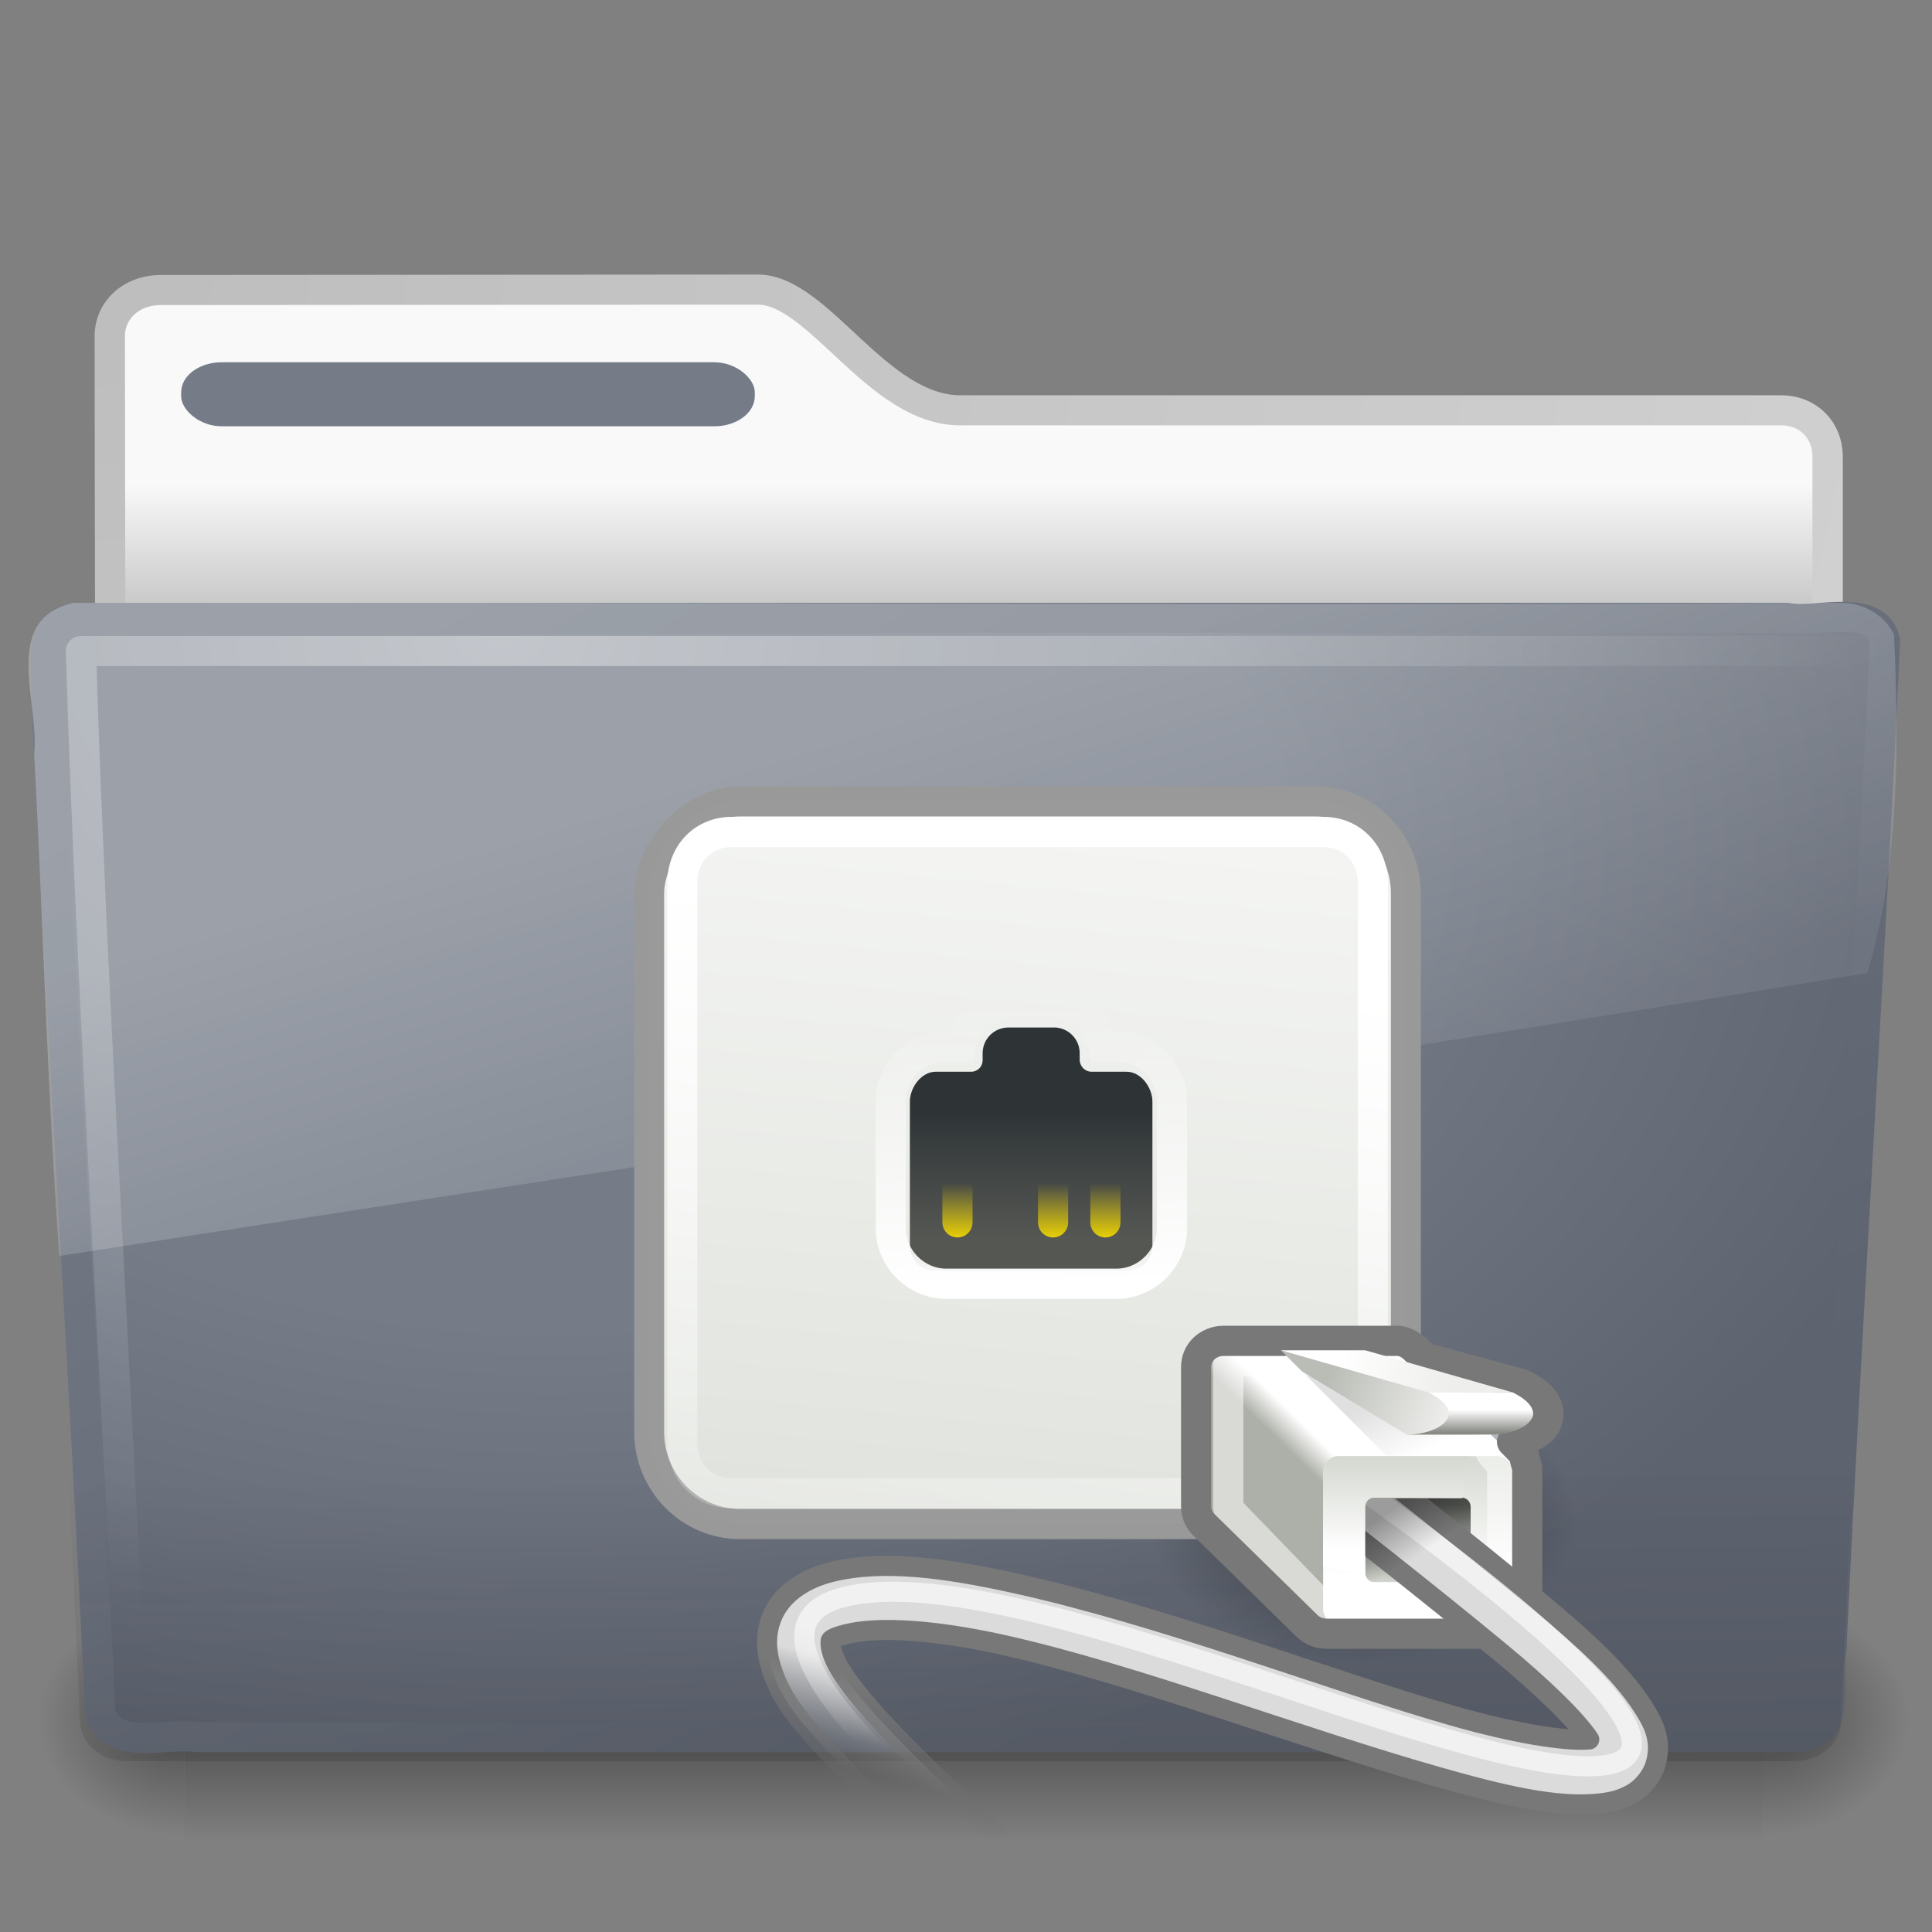 <?xml version="1.0" encoding="UTF-8" standalone="no"?>
<!-- Created with Inkscape (http://www.inkscape.org/) -->
<svg id="svg2696" xmlns="http://www.w3.org/2000/svg" height="64" width="64" version="1.0" xmlns:xlink="http://www.w3.org/1999/xlink">
 <rect width="100%" height="100%" fill="#808080" stroke="none"/>
 <defs id="defs2698">
  <radialGradient id="radialGradient2788" gradientUnits="userSpaceOnUse" cy="5.017" cx="3" gradientTransform="matrix(-1.2749e-8 1.714 -2.159 -1.46e-8 12.809 3.609)" r="21">
   <stop id="stop3486" style="stop-color:#bdbdbd" offset="0"/>
   <stop id="stop3488" style="stop-color:#d0d0d0" offset="1"/>
  </radialGradient>
  <linearGradient id="linearGradient2786" y2="16.19" gradientUnits="userSpaceOnUse" x2="62.989" gradientTransform="translate(-50.941 .752)" y1="13.183" x1="62.989">
   <stop id="stop6406" style="stop-color:#f9f9f9" offset="0"/>
   <stop id="stop6408" style="stop-color:#c9c9c9" offset="1"/>
  </linearGradient>
  <radialGradient id="radialGradient7600-312" gradientUnits="userSpaceOnUse" cy="486.65" cx="605.71" gradientTransform="matrix(-.032 0 0 .037 23.363 25.412)" r="117.14">
   <stop id="stop2681" offset="0"/>
   <stop id="stop2683" style="stop-opacity:0" offset="1"/>
  </radialGradient>
  <radialGradient id="radialGradient7598-526" gradientUnits="userSpaceOnUse" cy="486.65" cx="605.71" gradientTransform="matrix(.032 0 0 .037 25.337 25.412)" r="117.14">
   <stop id="stop2675" offset="0"/>
   <stop id="stop2677" style="stop-opacity:0" offset="1"/>
  </radialGradient>
  <linearGradient id="linearGradient7596-975" y2="609.51" gradientUnits="userSpaceOnUse" x2="302.86" gradientTransform="matrix(.084 0 0 .037 -6.115 25.412)" y1="366.65" x1="302.86">
   <stop id="stop2667" style="stop-opacity:0" offset="0"/>
   <stop id="stop2669" offset=".5"/>
   <stop id="stop2671" style="stop-opacity:0" offset="1"/>
  </linearGradient>
  <linearGradient id="linearGradient2779" y2="15.944" gradientUnits="userSpaceOnUse" x2="65.34" gradientTransform="matrix(1 0 0 .997 -53.767 .682)" y1="45.114" x1="82.453">
   <stop id="stop3624-5" style="stop-color:#5D636F" offset="0"/>
   <stop id="stop3626-7" style="stop-color:#757C88" offset="1"/>
  </linearGradient>
  <radialGradient id="radialGradient2777" gradientUnits="userSpaceOnUse" cy="14.113" cx="63.969" gradientTransform="matrix(1.565 -9.489e-8 6.1774e-8 1.013 -86.215 8.92)" r="23.097">
   <stop id="stop3618-2" style="stop-color:#757C88" offset="0"/>
   <stop id="stop3270" style="stop-color:#757C88" offset=".5"/>
   <stop id="stop3620-1" style="stop-color:#5D636F" offset="1"/>
  </radialGradient>
  <linearGradient id="linearGradient2774" y2="36.658" gradientUnits="userSpaceOnUse" x2="22.809" gradientTransform="matrix(1.145 0 0 .998 -3.466 1.851)" y1="49.629" x1="22.935">
   <stop id="stop2661" style="stop-color:#0a0a0a;stop-opacity:.498" offset="0"/>
   <stop id="stop2663" style="stop-color:#0a0a0a;stop-opacity:0" offset="1"/>
  </linearGradient>
  <radialGradient id="radialGradient2771" gradientUnits="userSpaceOnUse" cy="8.302" cx="7.265" gradientTransform="matrix(0 1.208 -1.627 0 26.148 8.868)" r="20.98">
   <stop id="stop2693" style="stop-color:#fff;stop-opacity:0.4" offset="0"/>
   <stop id="stop2695" style="stop-color:#fff;stop-opacity:0" offset="1"/>
  </radialGradient>
  <linearGradient id="linearGradient2768" y2="33.955" gradientUnits="userSpaceOnUse" x2="15.215" gradientTransform="translate(0 .902)" y1="22.292" x1="11.566">
   <stop id="stop2687" style="stop-color:#fff;stop-opacity:.275" offset="0"/>
   <stop id="stop2689" style="stop-color:#fff;stop-opacity:.078" offset="1"/>
  </linearGradient>
  <radialGradient id="radialGradient3041" gradientUnits="userSpaceOnUse" cy="34.786" cx="14.363" gradientTransform="matrix(1 0 0 .688 0 10.838)" r="8.795">
   <stop id="stop7824" offset="0"/>
   <stop id="stop7826" style="stop-opacity:0" offset="1"/>
  </radialGradient>
  <linearGradient id="linearGradient3043" y2="-6.568" gradientUnits="userSpaceOnUse" x2="-11.006" gradientTransform="matrix(1.188 0 0 1.2 -17.281 21.9)" y1="25.357" x1="-7.975">
   <stop id="stop6993" style="stop-color:#d3d7cf" offset="0"/>
   <stop id="stop6995" style="stop-color:#fff" offset="1"/>
  </linearGradient>
  <linearGradient id="linearGradient3045" y2="18.938" gradientUnits="userSpaceOnUse" x2="-5.51" gradientTransform="matrix(-1.238 0 0 1.267 16.951 21.363)" y1="3.755" x1="-7.852">
   <stop id="stop7440" style="stop-color:#fff" offset="0"/>
   <stop id="stop7442" style="stop-color:#fff;stop-opacity:0" offset="1"/>
  </linearGradient>
  <linearGradient id="linearGradient3047" y2="54.416" gradientUnits="userSpaceOnUse" x2=".822" gradientTransform="matrix(1.051 0 0 1 .112 0)" y1="55.219" x1="1.626">
   <stop id="stop7265" style="stop-color:#adb0a8" offset="0"/>
   <stop id="stop7267" style="stop-color:#fff" offset="1"/>
  </linearGradient>
  <linearGradient id="linearGradient3049" y2="54.708" xlink:href="#linearGradient7269" gradientUnits="userSpaceOnUse" x2="-4.221" gradientTransform="matrix(.964 0 0 .972 -0.25 1.694)" y1="59.879" x1="-4.221"/>
  <linearGradient id="linearGradient7269">
   <stop id="stop7271" style="stop-color:#fff" offset="0"/>
   <stop id="stop7273" style="stop-color:#d3d7cf" offset="1"/>
  </linearGradient>
  <linearGradient id="linearGradient3051" y2="54" gradientUnits="userSpaceOnUse" x2="-3.359" gradientTransform="matrix(-.525 0 0 .525 -21.861 10)" y1="51.138" x1="-1.989">
   <stop id="stop7259" offset="0"/>
   <stop id="stop7261" style="stop-opacity:0" offset="1"/>
  </linearGradient>
  <linearGradient id="linearGradient3053" y2="50.563" gradientUnits="userSpaceOnUse" x2=".884" gradientTransform="matrix(-.525 0 0 .525 -21.861 10)" y1="52.64" x1="-4.685">
   <stop id="stop7239" style="stop-color:#eeeeec" offset="0"/>
   <stop id="stop7241" style="stop-color:#babdb6" offset="1"/>
  </linearGradient>
  <linearGradient id="linearGradient3055" y2="49.458" gradientUnits="userSpaceOnUse" x2=".265" gradientTransform="matrix(-.525 0 0 .525 -21.861 10)" y1="50.519" x1="-5.082">
   <stop id="stop7247" style="stop-color:#eeeeec" offset="0"/>
   <stop id="stop7249" style="stop-color:#fff" offset="1"/>
  </linearGradient>
  <linearGradient id="linearGradient3057" y2="51.812" gradientUnits="userSpaceOnUse" x2="-5.969" gradientTransform="matrix(-.525 0 0 .525 -21.861 10)" y1="52.875" x1="-5.969">
   <stop id="stop7188" style="stop-color:#888a85" offset="0"/>
   <stop id="stop7190" style="stop-color:#fff" offset="1"/>
  </linearGradient>
  <linearGradient id="linearGradient3059" y2="59.445" gradientUnits="userSpaceOnUse" x2="-3.535" gradientTransform="matrix(-.525 0 0 .54 -21.861 9.401)" y1="55.867" x1="-3.535">
   <stop id="stop7279" style="stop-color:#555753" offset="0"/>
   <stop id="stop7281" style="stop-color:#d3d7cf" offset="1"/>
  </linearGradient>
  <linearGradient id="linearGradient3061" y2="26.205" gradientUnits="userSpaceOnUse" x2="32.812" gradientTransform="matrix(-.604 0 0 .603 42.825 17.573)" y1="21" x1="32.812">
   <stop id="stop7342" style="stop-color:#2e3436" offset="0"/>
   <stop id="stop7344" style="stop-color:#555753" offset="1"/>
  </linearGradient>
  <linearGradient id="linearGradient3063" y2="16" gradientUnits="userSpaceOnUse" x2="29" gradientTransform="matrix(-.525 0 0 .525 39.675 19.379)" y1="29" x1="28.875">
   <stop id="stop7432" style="stop-color:#fff" offset="0"/>
   <stop id="stop7434" style="stop-color:#fff;stop-opacity:0" offset="1"/>
  </linearGradient>
  <linearGradient id="linearGradient3073" y2="24.688" xlink:href="#linearGradient7422" gradientUnits="userSpaceOnUse" x2="30.312" y1="27.313" x1="30.312"/>
  <linearGradient id="linearGradient7422">
   <stop id="stop7424" style="stop-color:#edd400" offset="0"/>
   <stop id="stop7426" style="stop-color:#edd400;stop-opacity:0" offset="1"/>
  </linearGradient>
  <linearGradient id="linearGradient3065" y2="24.688" xlink:href="#linearGradient7422" gradientUnits="userSpaceOnUse" x2="30.312" gradientTransform="translate(-0.418 .698)" y1="27.313" x1="30.312"/>
  <linearGradient id="linearGradient3067" y2="24.688" xlink:href="#linearGradient7422" gradientUnits="userSpaceOnUse" x2="30.312" gradientTransform="translate(0 .698)" y1="27.313" x1="30.312"/>
  <linearGradient id="linearGradient3071" y2="24.688" xlink:href="#linearGradient7422" gradientUnits="userSpaceOnUse" x2="30.312" gradientTransform="translate(.418 .698)" y1="27.313" x1="30.312"/>
  <linearGradient id="linearGradient3075" y2="45.062" gradientUnits="userSpaceOnUse" x2="38.875" gradientTransform="matrix(-.525 0 0 .525 -13.464 22.596)" y1="40.312" x1="37.625">
   <stop id="stop3225" style="stop-color:#dbdbdb" offset="0"/>
   <stop id="stop3227" style="stop-color:#a0a0a0;stop-opacity:0" offset="1"/>
  </linearGradient>
  <linearGradient id="linearGradient3077" y2="46.562" gradientUnits="userSpaceOnUse" x2="40.125" gradientTransform="matrix(-.525 0 0 .525 -13.464 22.596)" y1="40.625" x1="38.75">
   <stop id="stop3231" style="stop-color:#787878" offset="0"/>
   <stop id="stop3233" style="stop-color:#6c6c6c;stop-opacity:0" offset="1"/>
  </linearGradient>
  <linearGradient id="linearGradient3079" y2="42.938" gradientUnits="userSpaceOnUse" x2="42.124" gradientTransform="matrix(-.525 0 0 .525 -13.464 22.596)" y1="38.312" x1="41.188">
   <stop id="stop7662" style="stop-color:#fff" offset="0"/>
   <stop id="stop7664" style="stop-color:#fff;stop-opacity:0" offset="1"/>
  </linearGradient>
  <linearGradient id="linearGradient3081" y2="55" xlink:href="#linearGradient7269" gradientUnits="userSpaceOnUse" x2="-4.11" gradientTransform="matrix(-.59 0 0 .612 -21.796 4.681)" y1="58.808" x1="-4.11"/>
  <linearGradient id="linearGradient3115" y2="34.562" gradientUnits="userSpaceOnUse" x2="-7.781" gradientTransform="matrix(-.525 0 0 .525 -23.96 22.596)" y1="32.438" x1="-6.406">
   <stop id="stop7814" offset="0"/>
   <stop id="stop7816" style="stop-opacity:0" offset="1"/>
  </linearGradient>
 </defs>
 <g id="layer1" transform="matrix(1.341 0 0 1.33 -.373 -2.51)">
  <path id="path3468" style="stroke-linejoin:round;stroke:url(#radialGradient2788);stroke-linecap:round;stroke-width:.749;fill:url(#linearGradient2786)" d="m4.217 9.112c-0.69 0.008-1.227 0.493-1.227 1.15 0 5.514 0.032 9.74 0 14.75 1.435 0 42.435-3.711 42.435-5.303v-6.452c0-0.658-0.48-1.158-1.17-1.15h-20.256c-2.047 0-3.499-3.007-5-3.007l-14.782 0.011z"/>
  <g id="g7591" style="opacity:.4" transform="matrix(.958 0 0 .667 1 15.752)">
   <rect id="rect4173" style="fill:url(#linearGradient7596-975)" height="9" width="40.7" y="39" x="4"/>
   <path id="path5058" style="fill:url(#radialGradient7598-526)" d="m44.7 39v8.999c1.655 0.017 4-2.016 4-4.5s-1.846-4.499-4-4.499z"/>
   <path id="path5018" style="fill:url(#radialGradient7600-312)" d="m4 39v8.999c-1.655 0.017-4-2.017-4-4.501s1.846-4.499 4-4.499z"/>
  </g>
  <path id="path3388" style="stroke-linejoin:round;stroke:url(#linearGradient2779);stroke-linecap:round;stroke-width:.748;fill:url(#radialGradient2777)" d="m2.162 17.277c-1.073 0.123-0.649 1.398-0.734 2.115 0.393 8.447 0.938 16.725 1.328 25.172 0.342 0.963 1.595 0.47 2.388 0.592h39.581c1.089-0.106 0.636-1.404 0.79-2.147 0.393-8.447 0.938-16.725 1.328-25.172-0.251-0.952-1.669-0.423-2.413-0.561h-42.269z"/>
  <path id="path6127" style="opacity:.4;fill:url(#linearGradient2774)" d="m2.058 16.817 43.896 0c0.634 0 1.045 0.445 1.045 0.997l-1.244 26.939c0 0.553-0.511 0.998-1.145 0.998h-41.209c-0.634 0-1.145-0.445-1.145-0.998l-1.243-26.938c0-0.553 0.411-0.998 1.045-0.998z"/>
  <path id="path2435" style="stroke-linejoin:round;stroke:url(#radialGradient2771);stroke-linecap:round;stroke-width:.749;fill:none" d="m46.277 18.102h-44c0.239 7.846 0.771 16.354 1.156 24.531"/>
  <path id="path3455" style="fill:url(#linearGradient2768)" d="m45.75 16.902c-14.55 0.073-29.105-0.021-43.656 0-1.807 0.411-0.834 2.467-0.972 3.772 0.222 4.163 0.323 8.345 0.62 12.497 15-2.362 29.926-4.607 44.664-7.049 0.781-2.587 0.788-5.671 0.658-8.429-0.23-0.505-0.787-0.801-1.314-0.79z"/>
  <rect id="rect3562" style="display:block;fill:#757C88" rx="1" ry=".749" height="1.595" width="14.171" y="10.91" x="4.753"/>
 </g>
 <g id="g2977" transform="matrix(1.33 0 0 1.33 73.604 -2.772)">
  <path id="path7013" style="fill:#fff;fill-rule:evenodd" d="m-16.088 28.893h-1.574-1.05 1.574 1.05z"/>
  <path id="path7820" style="opacity:.459;fill:url(#radialGradient3041);fill-rule:evenodd" d="m23.158 34.786a8.795 6.055 0 1 1 -17.589 0 8.795 6.055 0 1 1 17.589 0z" transform="matrix(-.607 0 0 .586 -12.683 19.545)"/>
  <g id="g2540" transform="matrix(.992 0 0 1 -54.549 -.457)">
   <rect id="rect5925" style="stroke-linejoin:round;stroke-opacity:.992;fill-rule:evenodd;stroke-dashoffset:0.7;stroke:#999;stroke-linecap:round;stroke-width:.752;fill:url(#linearGradient3043)" transform="scale(-1,1)" rx="2.285" ry="2.3" height="18" width="19" y="22.5" x="-34.5"/>
   <path id="path6964" style="stroke-linejoin:round;stroke-opacity:.992;stroke-dashoffset:0.7;stroke:url(#linearGradient3045);stroke-linecap:round;stroke-width:.753;fill:none" d="m32.431 23.263c0.71 0 1.238 0.541 1.238 1.267v13.938c0 0.726-0.529 1.267-1.238 1.267h-14.86c-0.71 0-1.238-0.541-1.238-1.267v-13.938c0-0.726 0.529-1.267 1.238-1.267h14.86z"/>
  </g>
  <g id="g7162" transform="matrix(-.612 0 0 .63 -21.949 3.598)">
   <path id="rect6100" style="fill:url(#linearGradient3047);fill-rule:evenodd" d="m-2.352 51c-0.215 0-0.401 0.101-0.526 0.25l-4.221 4c-0.037 0.132-0.104 0.271-0.148 0.406v5.521c0 0.364 0.312 0.656 0.69 0.656h7.03c0.189 0 0.369-0.069 0.493-0.188l4.205-4c0.123-0.119 0.197-0.287 0.197-0.469v-5.521c0-0.182-0.074-0.35-0.197-0.469-0.125-0.118-0.304-0.187-0.493-0.187h-7.03z"/>
   <path id="path6105" style="fill:url(#linearGradient3049);fill-rule:evenodd" d="m-6.374 55.167h6.462c0.347 0 0.626 0.285 0.626 0.638v5.391c0 0.353-0.279 0.638-0.626 0.638h-6.462c-0.347-0.001-0.626-0.285-0.626-0.639v-5.391c0-0.353 0.279-0.638 0.626-0.638z"/>
  </g>
  <path id="path7253" style="opacity:.123;fill:url(#linearGradient3051);fill-rule:evenodd" d="m-21.336 35.716 2.624 2.624h-2.099l-2.624-2.624h2.099"/>
  <path id="path6126" style="fill:#babdb6;fill-rule:evenodd" d="m-23.436 35.716 4.986 2.099h-1.837l-2.624-1.574-0.525-0.525"/>
  <path id="path7235" style="opacity:.534;stroke-linejoin:round;stroke-dashoffset:0.7;stroke:#fff;stroke-linecap:round;stroke-width:.752;fill:none" d="m-20.516 35.978c0.013 0 0.029 0.003 0.082 0.066 0.016 0.012 0.032 0.023 0.049 0.033 0.01 0.011 0.021 0.022 0.033 0.033 0.01 0.011 0.021 0.022 0.033 0.033h0.016c0.01 0.011 0.021 0.022 0.033 0.033l0.098 0.098c0.056 0.053 0.123 0.092 0.197 0.115l2.23 0.64c0.21 0.109 0.28 0.183 0.312 0.246 0 0.001-0.018 0.071 0 0.049-0.043 0.052-0.189 0.132-0.443 0.18-0.178 0.036-0.324 0.165-0.381 0.338-0.058 0.173-0.018 0.363 0.103 0.499l0.18 0.197c0.01 0.046 0.028 0.089 0.049 0.164 0.004 0.014-0.004 0.018 0 0.033v3.411c0 0.028-0 0.061-0.033 0.098-0.017 0.019-0.054 0.033-0.082 0.033h-4.116c-0.049 0-0.088-0.005-0.115-0.033 0-0.005 0-0.011 0-0.016l-2.444-2.526c-0.027-0.028-0.033-0.042-0.033-0.098v-3.477c0-0.057 0.005-0.086 0.033-0.115 0.019-0.02 0.081-0.033 0.098-0.033h4.1z"/>
  <path id="path7229" style="stroke-linejoin:round;stroke-dashoffset:0.7;stroke:#787878;stroke-linecap:round;stroke-width:.752;fill:none" d="m-20.562 35.479c0.214 0 0.382 0.114 0.5 0.245l0.017-0.016 0.017 0.033 0.19 0.164 2.346 0.638c0.018 0.004 0.035 0.009 0.052 0.016 0.303 0.144 0.498 0.29 0.604 0.491 0.106 0.201 0.064 0.454-0.069 0.605-0.181 0.206-0.473 0.289-0.776 0.344l0.224 0.229c0.031 0.027 0.055 0.061 0.069 0.098 0.017 0.064 0.039 0.165 0.069 0.262 0.009 0.021 0.015 0.043 0.017 0.065v3.485c0 0.156-0.062 0.304-0.173 0.425-0.11 0.121-0.282 0.213-0.483 0.213h-4.33c-0.179 0-0.363-0.061-0.5-0.196l-2.571-2.519c-0.125-0.123-0.19-0.282-0.19-0.458v-3.468c0-0.176 0.065-0.335 0.19-0.458 0.123-0.12 0.304-0.196 0.483-0.196h4.313z"/>
  <path id="path7184" style="fill:url(#linearGradient3053);fill-rule:evenodd" d="m-23.436 35.716 5.773 1.312-1.05 0.787h-1.574l-2.624-1.574-0.525-0.525"/>
  <path id="path7171" style="fill:url(#linearGradient3055);fill-rule:evenodd" d="m-21.336 35.716 3.674 1.05h-2.099l-3.674-1.05h2.099"/>
  <path id="rect7173" style="fill:url(#linearGradient3057);fill-rule:evenodd" d="m-17.663 36.765h-1.949-0.151c1.05 0.525 0.262 1.05-0.525 1.05h2.099c0.787 0 1.574-0.525 0.525-1.05z"/>
  <path id="path7275" style="fill:url(#linearGradient3059);fill-rule:evenodd" d="m-18.925 39.389h-2.198c-0.118 0-0.213 0.102-0.213 0.23v1.64c0 0.127 0.095 0.23 0.213 0.23h2.198c0.118 0 0.213-0.102 0.213-0.23v-1.64c0-0.127-0.095-0.23-0.213-0.23z"/>
  <g id="g2531" transform="translate(-54.665 -.457)">
   <path id="rect7327" style="fill:url(#linearGradient3061);fill-rule:evenodd" d="m25.573 28.132c0.355 0 0.642 0.287 0.642 0.641v0.16c0 0.163 0.127 0.302 0.302 0.302h0.868c0.355 0 0.642 0.391 0.642 0.745v3.58c0 0.355-0.287 0.641-0.642 0.641h-4.757c-0.355 0-0.642-0.287-0.642-0.641v-3.58c0-0.355 0.287-0.745 0.642-0.745h0.868c0.145 0.01 0.302-0.103 0.302-0.292v-0.169c0-0.355 0.287-0.641 0.642-0.641h1.133z"/>
   <path id="path2709" style="stroke-dashoffset:0.7;stroke:url(#linearGradient3063);stroke-linecap:round;stroke-width:.732;fill:none" d="m23.688 27.781c-0.627 0-1.085 0.484-1.219 1.062h-0.344c-0.724 0-1.344 0.581-1.344 1.312v3.094c0 0.732 0.612 1.344 1.344 1.344h4.125c0.732 0 1.344-0.612 1.344-1.344v-3.094c0-0.732-0.62-1.312-1.344-1.312h-0.312c-0.139-0.582-0.623-1.062-1.25-1.062h-1z" transform="matrix(1.028 0 0 1.028 .147 -1.046)"/>
   <g id="g7393" style="stroke:url(#linearGradient3073);stroke-width:1.854" transform="matrix(-.539 0 0 .539 40.914 18.327)">
    <path id="path7352" style="stroke:url(#linearGradient3065);stroke-linecap:round;stroke-width:1.394;fill:none" d="m26.082 27.198v-2"/>
    <path id="path7362" style="stroke:url(#linearGradient3067);stroke-linecap:round;stroke-width:1.394;fill:none" d="m28.5 27.198v-2"/>
    <path id="path7364" style="stroke:url(#linearGradient3067);stroke-linecap:round;stroke-width:1.394;fill:none" d="m30.5 27.198v-2"/>
    <path id="path7366" style="stroke:url(#linearGradient3071);stroke-linecap:round;stroke-width:1.394;fill:none" d="m32.918 27.198v-2"/>
   </g>
  </g>
  <path id="path7506" style="stroke-linejoin:round;fill-rule:evenodd;stroke:url(#linearGradient3077);stroke-width:.5;fill:url(#linearGradient3075)" d="m-21.172 38.635s2.199 1.715 4.248 3.411c1.024 0.848 1.941 1.69 2.476 2.509 0.268 0.409 0.518 0.852 0.344 1.46-0.087 0.304-0.321 0.588-0.574 0.738s-0.503 0.213-0.787 0.246c-1.115 0.129-2.483-0.207-4.116-0.672s-3.5-1.093-5.379-1.706c-1.879-0.613-3.777-1.21-5.428-1.574-1.652-0.364-3.062-0.464-3.87-0.262-0.383 0.096-0.391 0.158-0.394 0.164-0.002 0.006-0.034 0.176 0.115 0.492 0.297 0.632 1.198 1.615 2.198 2.591 1.492 1.456 1.907 1.825 1.907 1.825l-2.285 0.186s-0.276-0.296-0.704-0.863c-0.892-1.181-2.036-2.042-2.526-3.083-0.245-0.52-0.408-1.109-0.18-1.706 0.227-0.597 0.809-0.981 1.476-1.148 1.291-0.323 2.857-0.107 4.608 0.279 1.751 0.386 3.683 0.974 5.576 1.591 1.893 0.617 3.741 1.257 5.314 1.706 1.528 0.436 2.78 0.64 3.395 0.59-0.325-0.497-1.205-1.34-2.181-2.148-1.953-1.617-4.182-3.346-4.182-3.346l0.951-1.279z"/>
  <path id="path7502" style="opacity:.6;stroke:url(#linearGradient3079);stroke-width:.5;fill:none" d="m-21.689 39.006s9.676 6.659 6.265 7.052-14.695-5.248-18.893-4.198c-4.198 1.05 6.298 8.397 6.298 8.397"/>
  <path id="path7512" style="fill:url(#linearGradient3081);fill-rule:evenodd" d="m-18.759 38.356-0.167 1.05h-2.198c-0.118 0-0.213 0.102-0.213 0.23v1.64l-1.05-0.164v-2.345c0-0.223 0.165-0.41 0.377-0.41h3.25z"/>
  <path id="path7810" style="opacity:.354;fill:url(#linearGradient3115);fill-rule:evenodd" d="m-18.925 39.389h-2.198c-0.118 0-0.213 0.102-0.213 0.23v1.64c0 0.127 0.095 0.23 0.213 0.23h2.198c0.118 0 0.213-0.102 0.213-0.23v-1.64c0-0.127-0.095-0.23-0.213-0.23z"/>
 </g>
</svg>
